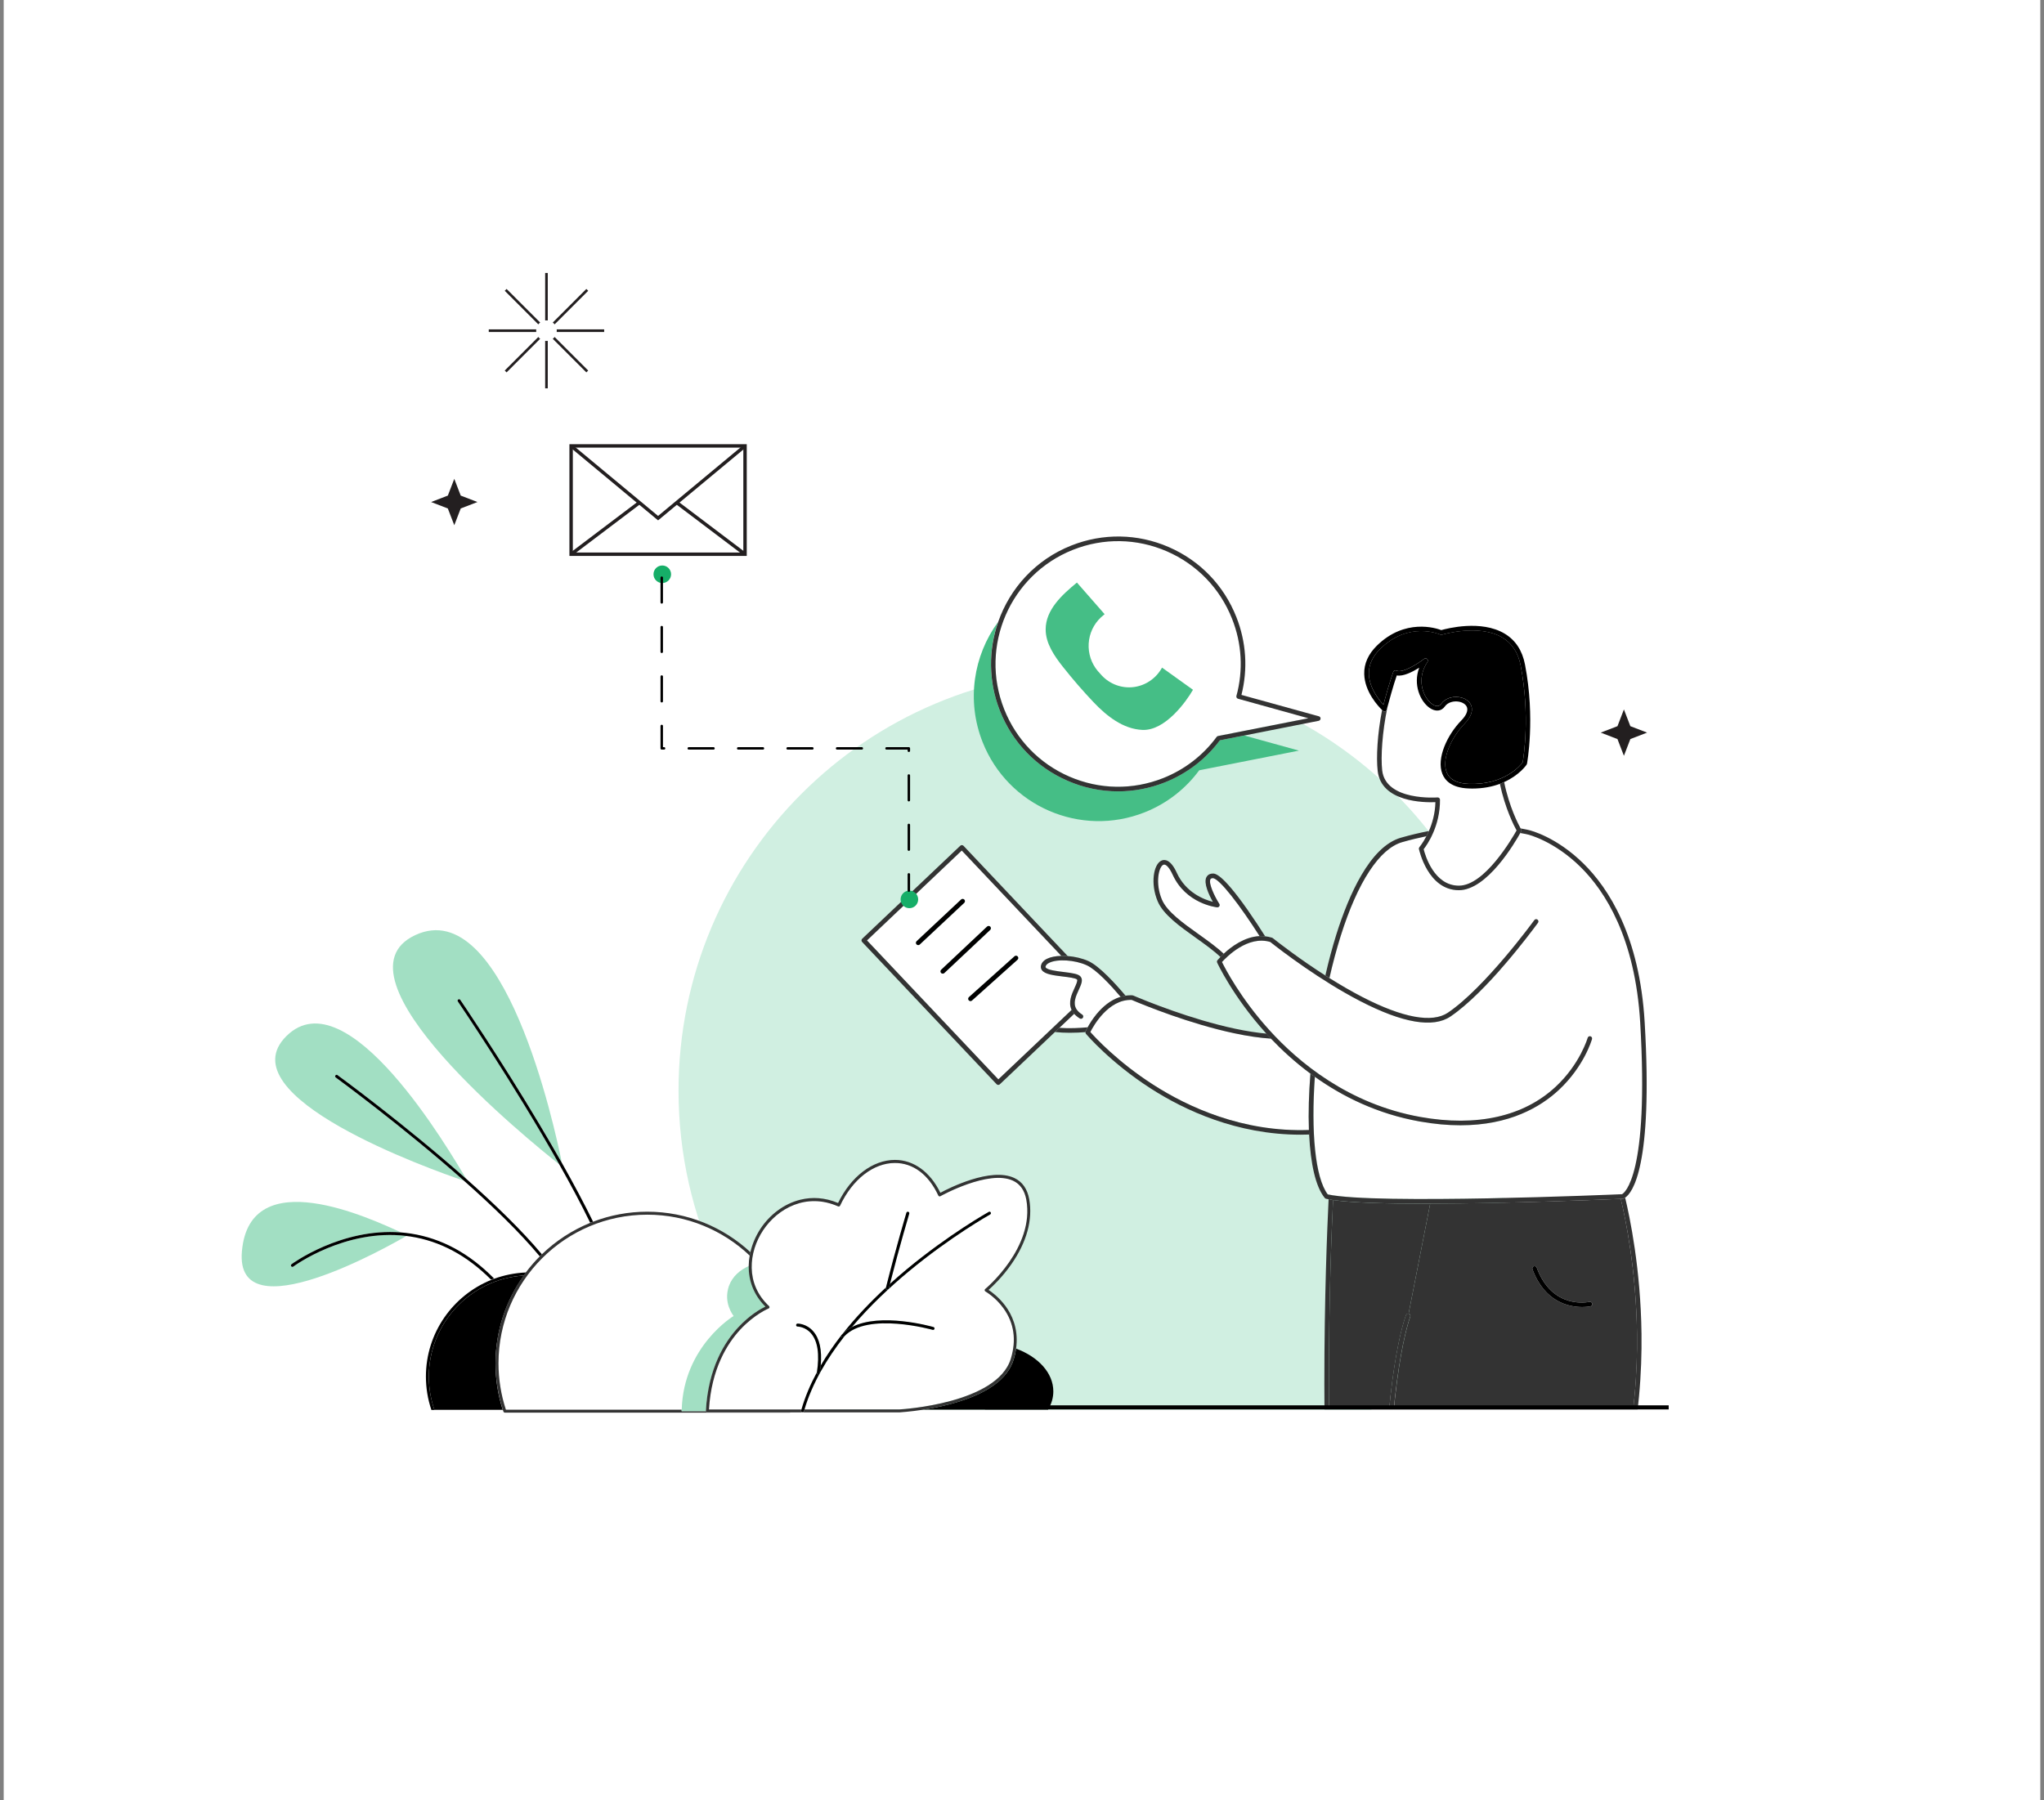 <svg width="277" height="244" viewBox="0 0 277 244" fill="none" xmlns="http://www.w3.org/2000/svg">
<rect x="0" y="0" width="277" height="244" fill="#808080" stroke="none"/>
<rect width="276" height="244" transform="translate(0.5)" fill="white"/>
<path fill-rule="evenodd" clip-rule="evenodd" d="M111.912 191.108C99.697 180.671 91.954 165.153 91.954 147.828C91.954 116.399 117.432 90.921 148.861 90.921C180.29 90.921 205.768 116.399 205.768 147.828C205.768 165.153 198.025 180.671 185.81 191.108H111.912Z" fill="#D0EFE1"/>
<path d="M67.152 184.829C67.152 186.966 67.48 189.068 68.125 191.082H58.867C58.369 189.642 58.117 188.131 58.117 186.591C58.117 179.313 63.816 173.341 70.992 172.896C68.577 176.256 67.152 180.379 67.152 184.829Z" fill="black"/>
<path d="M71.297 172.474C71.191 172.608 71.092 172.749 70.992 172.889C63.816 173.34 58.117 179.313 58.117 186.585C58.117 188.125 58.369 189.636 58.867 191.076H68.125C68.131 191.088 68.131 191.105 68.137 191.117H58.462C57.97 189.659 57.718 188.137 57.718 186.585C57.718 180.671 61.376 175.595 66.548 173.492C66.683 173.44 66.817 173.387 66.952 173.334C68.312 172.837 69.778 172.538 71.297 172.474Z" fill="black"/>
<path d="M137.369 184.283C137.527 183.768 137.638 183.27 137.703 182.802C140.705 183.914 142.745 186.092 142.745 188.593C142.745 189.448 142.505 190.279 142.036 191.07H125.138C126.246 190.9 127.548 190.648 128.873 190.291C133.687 188.997 136.542 186.977 137.369 184.283Z" fill="black"/>
<path d="M62.386 135.52C62.321 135.426 62.198 135.403 62.11 135.467C62.016 135.532 61.993 135.654 62.057 135.742C62.181 135.924 69.603 146.838 75.806 157.835C71.902 154.755 44.187 132.364 56.288 126.743C68.319 121.157 75.173 152.805 76.135 157.583C75.203 155.932 74.194 154.198 73.109 152.377C67.756 143.407 62.438 135.596 62.386 135.52ZM45.459 145.773C45.394 145.86 45.412 145.989 45.5 146.054C45.652 146.165 54.529 152.653 62.866 160.042C58.364 158.508 30.537 148.601 38.828 140.421C47.112 132.252 60.99 156.142 63.177 159.784C54.799 152.354 45.887 145.837 45.734 145.726C45.646 145.661 45.523 145.679 45.459 145.773ZM32.783 169.616C33.838 157.454 50.284 165.195 54.359 167.051C46.233 166.407 39.578 171.308 39.508 171.361C39.42 171.425 39.402 171.554 39.467 171.642C39.531 171.729 39.66 171.747 39.748 171.683C39.818 171.63 46.772 166.512 55.08 167.525C52.917 168.79 31.809 180.829 32.783 169.616Z" fill="#A2DFC3"/>
<path d="M75.799 157.84C69.596 146.844 62.173 135.93 62.05 135.748C61.985 135.654 62.009 135.531 62.102 135.473C62.196 135.408 62.319 135.432 62.378 135.526C62.431 135.602 67.749 143.413 73.102 152.389C74.186 154.21 75.195 155.943 76.127 157.594C77.786 160.534 79.205 163.204 80.372 165.593C80.243 165.64 80.114 165.692 79.985 165.745C78.754 163.204 77.311 160.522 75.799 157.84ZM73.149 170.295C70.44 167.039 66.711 163.444 62.865 160.036C54.527 152.647 45.651 146.159 45.498 146.048C45.41 145.983 45.387 145.86 45.457 145.767C45.522 145.679 45.645 145.655 45.739 145.726C45.891 145.837 54.809 152.354 63.181 159.784C67.004 163.18 70.721 166.764 73.436 170.014C73.336 170.107 73.243 170.201 73.149 170.295ZM39.746 171.682C39.658 171.747 39.529 171.729 39.465 171.641C39.4 171.554 39.418 171.425 39.506 171.36C39.576 171.308 46.231 166.407 54.357 167.051C54.803 167.086 55.254 167.139 55.706 167.209C59.845 167.853 63.609 169.891 66.951 173.293C66.817 173.345 66.682 173.398 66.547 173.451C63.299 170.189 59.646 168.228 55.647 167.607C55.46 167.578 55.266 167.554 55.078 167.531C46.77 166.512 39.817 171.63 39.746 171.682Z" fill="black"/>
<path d="M98.783 174.323C97.957 176.601 99.417 178.375 99.417 178.375C99.417 178.375 92.621 182.462 92.375 191.07H68.559C67.89 189.044 67.556 186.93 67.556 184.775C67.556 173.674 76.603 164.639 87.72 164.639C93.096 164.639 97.992 166.752 101.609 170.19C101.527 170.658 101.48 171.132 101.475 171.612C100.319 172.134 99.276 172.977 98.783 174.323Z" fill="white"/>
<path d="M68.223 191.333C68.194 191.245 68.164 191.157 68.135 191.07C68.129 191.058 68.129 191.04 68.123 191.029C67.478 189.014 67.15 186.912 67.15 184.775C67.15 180.325 68.575 176.209 70.99 172.842C71.09 172.701 71.196 172.561 71.295 172.426C71.864 171.677 72.48 170.962 73.142 170.301C73.236 170.207 73.33 170.113 73.43 170.019C75.312 168.204 77.534 166.746 79.996 165.745C80.125 165.692 80.254 165.64 80.383 165.593C82.664 164.72 85.138 164.24 87.718 164.24C93.112 164.24 98.025 166.325 101.702 169.733C101.666 169.885 101.637 170.037 101.608 170.195C97.99 166.758 93.094 164.644 87.718 164.644C76.601 164.644 67.555 173.679 67.555 184.781C67.555 186.93 67.895 189.049 68.557 191.075H92.379C92.379 191.14 92.373 191.21 92.373 191.274H95.68C95.686 191.31 95.704 191.345 95.733 191.374C95.768 191.415 95.821 191.438 95.879 191.438H107.148C107.113 191.462 107.072 191.479 107.031 191.479H68.422C68.329 191.468 68.246 191.415 68.223 191.333Z" fill="#333333"/>
<path d="M99.422 178.375C99.422 178.375 97.962 176.601 98.789 174.323C99.275 172.977 100.325 172.133 101.48 171.612C101.462 173.527 102.113 175.477 103.743 177.099C103.133 177.392 101.627 178.223 100.055 179.915C98.226 181.888 95.98 185.449 95.681 191.222C95.681 191.24 95.681 191.257 95.687 191.275H92.38C92.38 191.21 92.386 191.14 92.386 191.076C92.621 182.462 99.422 178.375 99.422 178.375Z" fill="#A2DFC3"/>
<path d="M126.398 180.261C126.504 180.29 126.615 180.232 126.644 180.126C126.674 180.021 126.615 179.91 126.509 179.88C126.181 179.787 119.321 177.866 115.457 179.886C117.932 176.953 120.693 174.394 123.138 172.362C128.861 167.607 134.143 164.65 134.196 164.621C134.29 164.568 134.325 164.446 134.272 164.352C134.219 164.258 134.096 164.223 134.002 164.276C133.95 164.305 128.644 167.28 122.892 172.052C122.153 172.666 121.385 173.328 120.611 174.031C121.924 168.866 123.214 164.557 123.226 164.51C123.255 164.405 123.197 164.293 123.091 164.258C122.986 164.229 122.874 164.287 122.839 164.393C122.827 164.44 121.432 169.089 120.072 174.517C118.061 176.373 115.997 178.51 114.15 180.858C114.121 180.887 114.091 180.923 114.062 180.952C114.044 180.975 114.033 180.999 114.021 181.022C113.001 182.328 112.057 183.704 111.224 185.127C111.418 183.03 111.078 181.461 110.216 180.466C109.301 179.412 108.14 179.418 108.093 179.418C107.982 179.418 107.894 179.511 107.894 179.623C107.894 179.734 107.988 179.822 108.093 179.822C108.117 179.822 109.131 179.828 109.917 180.741C110.825 181.795 111.089 183.581 110.702 186.052C109.835 187.662 109.119 189.331 108.627 191.041H96.097C96.431 185.525 98.583 182.111 100.336 180.214C102.265 178.13 104.153 177.368 104.171 177.357C104.235 177.333 104.282 177.275 104.294 177.21C104.306 177.14 104.282 177.076 104.235 177.029C100.987 174.007 101.485 169.698 103.42 166.77C105.396 163.784 109.307 161.617 113.599 163.515C113.698 163.561 113.816 163.515 113.863 163.415C115.545 159.849 118.389 157.63 121.297 157.63C121.303 157.63 121.309 157.63 121.309 157.63C123.771 157.636 125.859 159.205 127.178 162.045C127.201 162.098 127.242 162.133 127.301 162.15C127.354 162.168 127.412 162.162 127.459 162.133C127.524 162.098 134.014 158.491 137.309 160.036C138.271 160.487 138.875 161.36 139.103 162.619C140.27 169.095 133.592 174.663 133.528 174.716C133.475 174.757 133.451 174.821 133.457 174.886C133.463 174.95 133.504 175.009 133.557 175.044C133.569 175.05 134.911 175.805 135.996 177.31C137.444 179.306 137.784 181.619 136.999 184.172C135.134 190.244 122.253 191.017 121.936 191.035H109.049C110.093 187.492 112.086 184.137 114.455 181.127C117.603 177.796 126.31 180.232 126.398 180.261Z" fill="white"/>
<path d="M113.575 163.058C115.334 159.451 118.272 157.22 121.285 157.22C121.291 157.22 121.297 157.22 121.297 157.22C123.83 157.226 126.058 158.848 127.436 161.676C128.561 161.067 134.266 158.168 137.462 159.673C138.546 160.183 139.226 161.149 139.479 162.548C139.977 165.324 139.144 168.368 137.069 171.343C135.832 173.123 134.477 174.394 133.967 174.844C134.401 175.125 135.333 175.811 136.178 176.917C136.213 176.964 136.254 177.011 136.289 177.064C137.133 178.223 137.972 180.015 137.743 182.404C137.731 182.538 137.714 182.673 137.696 182.808C137.632 183.282 137.52 183.774 137.362 184.289C136.535 186.983 133.68 189.003 128.872 190.297C127.547 190.654 126.245 190.9 125.137 191.076C123.279 191.362 121.954 191.433 121.93 191.439C121.924 191.439 121.924 191.439 121.918 191.439H108.762C108.85 191.439 108.932 191.38 108.955 191.292C108.979 191.204 109.008 191.122 109.031 191.04H121.918C122.235 191.023 135.122 190.25 136.981 184.178C137.767 181.625 137.426 179.318 135.978 177.315C134.894 175.816 133.551 175.061 133.539 175.049C133.481 175.014 133.445 174.956 133.44 174.891C133.434 174.827 133.463 174.762 133.51 174.721C133.58 174.669 140.253 169.1 139.086 162.624C138.857 161.365 138.259 160.493 137.292 160.042C133.997 158.49 127.506 162.097 127.442 162.138C127.395 162.168 127.336 162.173 127.283 162.156C127.23 162.138 127.184 162.103 127.16 162.05C125.841 159.211 123.754 157.641 121.291 157.635C121.285 157.635 121.279 157.635 121.279 157.635C118.371 157.635 115.528 159.849 113.845 163.421C113.798 163.52 113.681 163.561 113.581 163.52C109.289 161.623 105.379 163.784 103.403 166.776C101.468 169.703 100.969 174.013 104.218 177.034C104.27 177.081 104.288 177.151 104.276 177.216C104.265 177.286 104.218 177.339 104.153 177.362C104.136 177.368 102.248 178.135 100.319 180.22C98.56 182.117 96.408 185.53 96.08 191.046H108.609C108.597 191.093 108.58 191.146 108.568 191.193C108.539 191.298 108.603 191.409 108.709 191.439C108.726 191.444 108.744 191.444 108.762 191.444H107.137H95.868C95.816 191.444 95.763 191.421 95.722 191.38C95.698 191.351 95.681 191.316 95.669 191.28C95.663 191.263 95.663 191.245 95.663 191.228C95.962 185.46 98.208 181.894 100.037 179.921C101.609 178.229 103.115 177.397 103.725 177.105C102.095 175.477 101.444 173.533 101.462 171.618C101.468 171.138 101.515 170.664 101.597 170.195C101.626 170.043 101.655 169.885 101.691 169.733C101.954 168.585 102.441 167.49 103.068 166.536C104.282 164.703 106.194 163.169 108.474 162.613C110.046 162.226 111.775 162.308 113.575 163.058Z" fill="#333333"/>
<path d="M114.144 180.852C115.991 178.504 118.055 176.367 120.066 174.511C120.06 174.528 120.06 174.546 120.054 174.563C120.025 174.669 120.095 174.78 120.201 174.803C120.218 174.809 120.236 174.809 120.248 174.809C120.336 174.809 120.418 174.751 120.441 174.657C120.494 174.44 120.547 174.23 120.605 174.019C121.385 173.316 122.147 172.655 122.886 172.04C128.638 167.268 133.944 164.293 133.997 164.264C134.096 164.211 134.214 164.246 134.266 164.34C134.319 164.434 134.284 164.557 134.19 164.609C134.137 164.639 128.861 167.596 123.132 172.35C120.687 174.382 117.926 176.941 115.452 179.874C114.965 180.132 114.519 180.454 114.144 180.852ZM108.574 191.175C108.586 191.128 108.603 191.076 108.615 191.029C109.108 189.313 109.823 187.644 110.691 186.04V186.046C110.673 186.157 110.749 186.257 110.855 186.274C110.867 186.274 110.878 186.274 110.884 186.274C110.984 186.274 111.066 186.204 111.084 186.104C111.136 185.765 111.177 185.431 111.207 185.115C112.039 183.692 112.989 182.322 114.003 181.01C113.98 181.086 113.998 181.168 114.062 181.221C114.103 181.256 114.15 181.274 114.197 181.274C114.25 181.274 114.308 181.25 114.349 181.209C114.379 181.18 114.408 181.151 114.437 181.116C112.074 184.125 110.075 187.48 109.031 191.023C109.008 191.105 108.979 191.193 108.955 191.275C108.932 191.362 108.85 191.421 108.762 191.421C108.744 191.421 108.727 191.421 108.709 191.415C108.609 191.392 108.545 191.281 108.574 191.175Z" fill="black"/>
<path d="M120.247 174.809C120.229 174.809 120.212 174.809 120.2 174.803C120.095 174.774 120.03 174.668 120.053 174.563C120.059 174.545 120.059 174.528 120.065 174.51C121.431 169.076 122.821 164.427 122.833 164.386C122.862 164.281 122.973 164.222 123.085 164.252C123.19 164.281 123.249 164.392 123.22 164.503C123.208 164.55 121.918 168.86 120.605 174.024C120.552 174.235 120.499 174.452 120.44 174.663C120.423 174.75 120.341 174.809 120.247 174.809ZM114.143 180.852C114.519 180.453 114.958 180.137 115.451 179.88C119.315 177.86 126.175 179.78 126.503 179.874C126.608 179.903 126.673 180.014 126.638 180.12C126.608 180.225 126.497 180.29 126.392 180.254C126.304 180.231 117.597 177.789 114.437 181.115C114.407 181.144 114.378 181.174 114.349 181.209C114.308 181.256 114.255 181.273 114.196 181.273C114.149 181.273 114.102 181.256 114.061 181.221C114.003 181.168 113.979 181.08 114.003 181.01C114.009 180.986 114.026 180.963 114.044 180.939C114.085 180.91 114.114 180.881 114.143 180.852ZM109.91 180.729C109.125 179.821 108.11 179.809 108.087 179.809C107.975 179.809 107.887 179.722 107.887 179.61C107.887 179.499 107.975 179.411 108.087 179.405C108.134 179.405 109.295 179.4 110.209 180.453C111.077 181.449 111.411 183.012 111.218 185.114C111.188 185.431 111.147 185.758 111.095 186.104C111.077 186.203 110.995 186.274 110.895 186.274C110.884 186.274 110.872 186.274 110.866 186.274C110.755 186.256 110.684 186.157 110.702 186.045V186.04C111.083 183.569 110.819 181.783 109.91 180.729Z" fill="black"/>
<g clip-path="url(#clip0_609_97095)">
<path d="M135.499 96.337C137.188 100.622 140.45 103.999 144.669 105.83C146.871 106.782 149.189 107.266 151.515 107.266C153.658 107.266 155.8 106.863 157.856 106.05C160.825 104.871 163.399 102.9 165.308 100.344L168.621 99.692L176.029 101.743L162.514 104.409C160.693 106.885 158.185 108.892 155.12 110.108C146.432 113.551 136.596 109.28 133.158 100.578C130.942 94.96 131.93 88.858 135.25 84.316C133.948 88.082 133.919 92.33 135.499 96.337Z" fill="#45BE86"/>
<path d="M165.082 99.75C165.009 99.765 164.936 99.809 164.892 99.868C163.049 102.38 160.533 104.314 157.637 105.457C153.512 107.09 148.993 107.017 144.926 105.252C140.853 103.486 137.715 100.234 136.085 96.103C132.713 87.569 136.904 77.885 145.424 74.508C149.548 72.875 154.068 72.948 158.134 74.713C162.208 76.479 165.345 79.731 166.976 83.862C168.3 87.225 168.505 90.836 167.569 94.315C167.525 94.476 167.62 94.652 167.788 94.696L177.317 97.333L165.082 99.75ZM155.582 81.284C153.322 81.284 151.487 83.123 151.487 85.386C151.487 87.649 153.322 89.488 155.582 89.488C157.842 89.488 159.678 87.649 159.678 85.386C159.678 83.123 157.842 81.284 155.582 81.284ZM155.882 99.553C155.933 99.619 156.006 99.662 156.087 99.677C156.101 99.677 156.116 99.677 156.131 99.677C156.196 99.677 156.262 99.655 156.313 99.619L158.376 98.088C158.515 97.985 158.544 97.795 158.442 97.656L146.967 82.097C146.916 82.031 146.843 81.987 146.762 81.972C146.682 81.958 146.601 81.98 146.535 82.031L144.473 83.562C144.334 83.665 144.305 83.855 144.407 83.994L155.882 99.553ZM146.938 100.219C149.197 100.219 151.033 98.381 151.033 96.117C151.033 93.854 149.197 92.015 146.938 92.015C144.678 92.015 142.842 93.854 142.842 96.117C142.842 98.373 144.678 100.219 146.938 100.219Z" fill="white"/>
<path d="M178.713 97.7L168.628 99.692L165.315 100.344C163.406 102.9 160.832 104.871 157.862 106.05C155.807 106.863 153.665 107.266 151.522 107.266C149.196 107.266 146.87 106.79 144.676 105.83C140.449 103.999 137.195 100.63 135.505 96.337C133.926 92.33 133.955 88.082 135.271 84.302C136.866 79.731 140.354 75.849 145.196 73.937C149.474 72.245 154.162 72.318 158.382 74.149C162.609 75.981 165.863 79.35 167.553 83.643C168.891 87.034 169.125 90.675 168.24 94.191L178.735 97.092C178.874 97.128 178.969 97.26 178.962 97.399C178.954 97.546 178.852 97.67 178.713 97.7ZM167.779 94.711C167.618 94.667 167.516 94.499 167.56 94.33C168.503 90.851 168.299 87.232 166.968 83.877C165.337 79.746 162.192 76.493 158.126 74.728C154.052 72.963 149.54 72.889 145.415 74.523C136.895 77.9 132.704 87.584 136.076 96.117C137.707 100.249 140.851 103.501 144.918 105.266C148.991 107.032 153.504 107.105 157.628 105.471C160.532 104.321 163.04 102.388 164.883 99.882C164.927 99.817 165 99.78 165.073 99.765L177.301 97.355L167.779 94.711Z" fill="#333333"/>
<path d="M143.549 139.321L145.575 137.401C145.78 137.643 146.036 137.856 146.35 138.046C146.401 138.075 146.46 138.09 146.511 138.09C146.613 138.09 146.716 138.039 146.774 137.944C146.818 137.878 146.825 137.804 146.818 137.731L148.617 137.438C148.054 138.119 147.645 138.793 147.396 139.248C146.365 139.343 144.939 139.423 143.549 139.321Z" fill="white"/>
<path d="M143.55 139.321C144.94 139.424 146.366 139.343 147.39 139.248C147.221 139.556 147.126 139.761 147.112 139.798C147.097 139.827 147.09 139.863 147.09 139.9C146.468 139.951 145.737 139.988 144.969 139.988C144.311 139.988 143.631 139.959 142.958 139.885L143.55 139.321Z" fill="#333333"/>
<path d="M135.295 146.302L117.494 127.469L130.336 115.287L143.83 129.564C143.076 129.586 142.396 129.71 141.906 129.959C141.343 130.238 141.153 130.611 141.094 130.875C141.043 131.102 141.087 131.314 141.219 131.498C141.621 132.069 142.813 132.215 144.071 132.362C144.766 132.45 145.819 132.574 145.98 132.772C146.097 132.926 145.848 133.468 145.651 133.9C145.27 134.728 144.766 135.834 145.234 136.867L135.295 146.302ZM130.687 121.938C130.57 121.814 130.373 121.806 130.249 121.924L124.222 127.571C124.098 127.689 124.091 127.886 124.208 128.011C124.266 128.077 124.354 128.106 124.434 128.106C124.508 128.106 124.588 128.077 124.647 128.025L130.673 122.378C130.797 122.261 130.804 122.063 130.687 121.938ZM134.205 125.608C134.088 125.484 133.891 125.476 133.766 125.594L127.55 131.439C127.426 131.556 127.418 131.754 127.535 131.878C127.594 131.944 127.682 131.974 127.762 131.974C127.835 131.974 127.916 131.944 127.974 131.893L134.191 126.048C134.315 125.93 134.322 125.733 134.205 125.608ZM137.898 130.084C138.023 129.967 138.037 129.776 137.92 129.644C137.803 129.52 137.613 129.505 137.482 129.622L131.309 135.153C131.185 135.27 131.17 135.46 131.287 135.592C131.346 135.658 131.433 135.695 131.521 135.695C131.594 135.695 131.667 135.666 131.726 135.614L137.898 130.084Z" fill="white"/>
<path d="M143.829 129.564L130.336 115.287L117.493 127.469L135.294 146.302L145.24 136.874C145.284 136.962 145.328 137.057 145.387 137.145C145.445 137.233 145.511 137.321 145.584 137.409L143.558 139.328L142.958 139.892L135.499 146.968C135.44 147.027 135.36 147.056 135.287 147.056C135.206 147.056 135.126 147.027 135.06 146.961L116.835 127.681C116.777 127.623 116.747 127.542 116.747 127.462C116.747 127.381 116.784 127.3 116.842 127.242L130.138 114.635C130.262 114.518 130.46 114.525 130.577 114.65L144.706 129.6C144.407 129.564 144.114 129.556 143.829 129.564Z" fill="#333333"/>
<path d="M146.675 137.519C146.339 137.307 146.075 137.072 145.907 136.801C145.381 135.981 145.827 135.014 146.214 134.157C146.544 133.446 146.821 132.831 146.463 132.384C146.163 132.003 145.388 131.893 144.152 131.747C143.231 131.637 141.973 131.483 141.731 131.139C141.709 131.102 141.695 131.073 141.709 131.007C141.753 130.817 141.914 130.648 142.192 130.509C143.296 129.952 145.673 130.106 147.275 130.831C148.591 131.432 150.559 133.556 151.875 135.109C150.5 135.519 149.418 136.486 148.628 137.438L146.829 137.731C146.807 137.651 146.756 137.57 146.675 137.519Z" fill="white"/>
<path d="M151.857 135.109C150.541 133.556 148.581 131.432 147.257 130.832C145.656 130.106 143.286 129.953 142.175 130.509C141.897 130.648 141.736 130.817 141.692 131.007C141.677 131.073 141.692 131.103 141.714 131.139C141.955 131.483 143.22 131.637 144.135 131.747C145.37 131.901 146.146 132.011 146.446 132.384C146.804 132.831 146.519 133.447 146.197 134.157C145.802 135.014 145.356 135.981 145.89 136.801C146.065 137.065 146.321 137.307 146.658 137.519C146.738 137.571 146.789 137.651 146.797 137.732C146.811 137.805 146.797 137.878 146.753 137.944C146.694 138.039 146.592 138.091 146.489 138.091C146.431 138.091 146.38 138.076 146.329 138.047C146.021 137.856 145.758 137.637 145.553 137.402C145.48 137.322 145.414 137.234 145.356 137.138C145.297 137.051 145.253 136.955 145.21 136.867C144.734 135.835 145.246 134.728 145.626 133.901C145.824 133.461 146.073 132.919 145.956 132.773C145.795 132.575 144.742 132.443 144.047 132.362C142.789 132.209 141.597 132.062 141.195 131.498C141.063 131.315 141.026 131.103 141.07 130.875C141.129 130.612 141.319 130.238 141.882 129.96C142.372 129.718 143.052 129.586 143.805 129.564C144.091 129.557 144.383 129.564 144.683 129.586C145.656 129.659 146.665 129.894 147.499 130.267C149.005 130.956 151.185 133.359 152.53 134.956C152.311 134.999 152.084 135.051 151.857 135.109Z" fill="#333333"/>
<path d="M157.444 121.938C156.508 119.719 157.028 117.492 157.635 117.221C157.971 117.074 158.454 117.587 158.9 118.561C160.684 122.488 164.758 122.971 164.933 122.993C165.05 123.008 165.167 122.949 165.226 122.847C165.292 122.744 165.292 122.62 165.226 122.517C164.56 121.462 163.749 119.741 164.019 119.191C164.041 119.147 164.085 119.052 164.312 119.038C164.319 119.038 164.326 119.038 164.334 119.038C165.219 119.038 168.071 122.788 170.682 126.89C168.612 126.985 166.813 128.355 165.818 129.293C164.875 128.399 163.653 127.527 162.396 126.626C160.311 125.117 158.139 123.572 157.444 121.938Z" fill="white"/>
<path d="M170.696 126.883C168.086 122.781 165.233 119.03 164.348 119.03C164.341 119.03 164.334 119.03 164.326 119.03C164.1 119.052 164.056 119.147 164.034 119.184C163.763 119.733 164.575 121.462 165.241 122.51C165.306 122.612 165.306 122.737 165.241 122.839C165.175 122.942 165.065 122.993 164.948 122.986C164.773 122.964 160.706 122.488 158.915 118.554C158.468 117.58 157.986 117.067 157.649 117.214C157.035 117.485 156.523 119.711 157.459 121.931C158.147 123.564 160.319 125.117 162.418 126.612C163.676 127.513 164.897 128.384 165.84 129.278C165.665 129.439 165.519 129.586 165.394 129.718C164.465 128.839 163.251 127.967 162.059 127.117C159.887 125.572 157.642 123.967 156.889 122.173C155.872 119.77 156.326 117.126 157.401 116.65C157.81 116.466 158.629 116.445 159.478 118.305C160.706 121.001 163.178 121.938 164.363 122.239C163.851 121.323 163.083 119.719 163.485 118.906C163.588 118.701 163.807 118.444 164.283 118.408C164.626 118.378 165.54 118.305 169.044 123.286C169.972 124.612 170.85 125.952 171.442 126.897C171.186 126.883 170.938 126.875 170.696 126.883Z" fill="#333333"/>
<path d="M190.949 281.676C190.444 279.391 184.937 254.207 181.873 225.91C179.123 200.47 180.271 170.65 180.652 162.658C183.197 163.032 187.848 163.156 193.084 163.156C193.326 163.156 193.567 163.156 193.816 163.156L190.89 178.063C190.744 178.034 190.598 178.114 190.547 178.253C190.422 178.576 187.439 186.377 187.585 208.858C187.665 221.244 195.937 237.968 205.269 251.944C204.311 268.381 203.162 279.142 202.043 281.75C199.579 284.504 192.134 282.087 190.949 281.676Z" fill="#333333"/>
<path d="M180.658 162.651C180.27 170.643 179.122 200.463 181.879 225.903C184.944 254.207 190.443 279.384 190.955 281.669C192.14 282.079 199.585 284.497 202.042 281.735C203.161 279.127 204.302 268.374 205.267 251.929C205.458 252.215 205.648 252.493 205.838 252.772C205.092 265.393 203.988 278.871 202.591 282.021C202.576 282.05 202.561 282.072 202.54 282.094C202.079 282.629 201.472 282.995 200.777 283.244C200.572 283.317 200.36 283.376 200.148 283.427C199.49 283.581 198.773 283.647 198.035 283.647C195.702 283.647 193.186 283.002 191.752 282.57C191.526 282.504 191.328 282.438 191.16 282.38C190.838 282.277 190.633 282.196 190.582 282.182C190.487 282.145 190.407 282.065 190.385 281.962C190.355 281.823 188.666 274.3 186.618 262.814C186.574 262.565 186.531 262.309 186.487 262.06C184.724 252.134 182.72 239.403 181.265 225.962C178.5 200.404 179.663 170.445 180.051 162.541C180.226 162.585 180.431 162.622 180.658 162.651Z" fill="#333333"/>
<path d="M156.29 147.034C151.449 143.921 148.407 140.617 147.756 139.885C148.18 139.043 150.191 135.446 153.358 135.534C155.164 136.303 161.249 138.779 167.246 140.053C169.103 140.449 170.778 140.691 172.255 140.786C173.718 142.324 175.495 143.965 177.587 145.518C177.375 148.228 177.302 150.821 177.382 153.165C168.394 153.473 161.015 150.067 156.29 147.034Z" fill="white"/>
<path d="M172.263 140.785C170.785 140.69 169.11 140.448 167.253 140.053C161.249 138.778 155.171 136.302 153.365 135.533C150.198 135.438 148.194 139.035 147.763 139.884C148.414 140.617 151.449 143.928 156.297 147.034C161.022 150.066 168.401 153.48 177.397 153.165C177.404 153.37 177.411 153.575 177.426 153.78C177.031 153.795 176.629 153.802 176.241 153.802C167.626 153.802 160.554 150.498 155.968 147.554C150.425 143.994 147.192 140.163 147.163 140.126C147.112 140.06 147.09 139.98 147.097 139.899C147.097 139.862 147.104 139.833 147.119 139.796C147.134 139.76 147.229 139.547 147.397 139.247C147.646 138.793 148.055 138.119 148.618 137.438C149.408 136.486 150.498 135.519 151.866 135.108C152.085 135.042 152.319 134.991 152.553 134.955C152.772 134.925 152.999 134.903 153.233 134.903C153.306 134.903 153.372 134.903 153.445 134.911C153.482 134.911 153.518 134.918 153.555 134.933C155.281 135.665 161.373 138.163 167.385 139.438C168.935 139.767 170.361 139.987 171.641 140.104C171.838 140.331 172.043 140.558 172.263 140.785Z" fill="#333333"/>
<path d="M219.648 162.497C220.277 165.119 221.732 172.071 221.849 180.817C221.981 191.08 220.233 205.979 211.172 218.688C211.099 218.79 211.091 218.922 211.157 219.032C231.825 252.574 235.284 269.224 235.599 270.945C234.875 271.692 230.552 275.999 226.947 276.468C215.699 268.213 188.347 231.316 188.201 208.85C188.054 186.523 191.089 178.554 191.119 178.473C191.184 178.312 191.104 178.136 190.943 178.07C190.928 178.063 190.907 178.056 190.892 178.056L193.817 163.149C204.612 163.127 217.535 162.585 219.648 162.497ZM214.412 177.162C215.085 177.162 215.523 177.067 215.538 177.067C215.706 177.03 215.809 176.862 215.772 176.693C215.735 176.525 215.567 176.422 215.399 176.459C215.194 176.503 210.36 177.521 208.254 171.822C208.195 171.661 208.013 171.58 207.859 171.639C207.698 171.697 207.618 171.873 207.676 172.034C209.329 176.525 212.664 177.162 214.412 177.162Z" fill="#333333"/>
<path d="M218.674 230.533C223.566 239.184 227.113 246.399 229.688 252.223C229.702 252.252 229.717 252.289 229.732 252.318C229.849 252.589 229.966 252.853 230.083 253.116C235.29 265.086 236.226 270.902 236.24 270.997C236.255 271.092 236.226 271.187 236.16 271.253C236.145 271.268 236.101 271.312 236.043 271.378C235.948 271.48 235.794 271.634 235.59 271.832C234.383 273.019 231.472 275.663 228.554 276.696C228.357 276.762 228.166 276.828 227.969 276.879C227.611 276.982 227.252 277.055 226.901 277.091C226.887 277.091 226.879 277.091 226.865 277.091C226.799 277.091 226.733 277.069 226.682 277.033C221.687 273.414 213.459 264.053 205.831 252.779C205.641 252.501 205.451 252.215 205.261 251.937C195.929 237.961 187.658 221.238 187.577 208.851C187.431 186.363 190.415 178.569 190.539 178.247C190.598 178.107 190.744 178.027 190.883 178.056C190.897 178.056 190.919 178.063 190.934 178.071C191.095 178.137 191.168 178.312 191.11 178.474C191.08 178.554 188.045 186.517 188.192 208.851C188.338 231.317 215.683 268.213 226.938 276.469C230.543 276 234.866 271.693 235.59 270.946C235.275 269.224 231.823 252.574 211.148 219.033C211.082 218.923 211.09 218.791 211.163 218.688C220.224 205.979 221.972 191.08 221.84 180.818C221.731 172.071 220.275 165.12 219.639 162.498C219.756 162.49 219.844 162.49 219.895 162.483C219.917 162.483 219.939 162.476 219.961 162.476C220.012 162.461 220.107 162.424 220.239 162.344C220.875 164.995 222.345 171.998 222.455 180.788C222.586 191.102 220.838 206.067 211.784 218.879C214.205 222.805 216.385 226.504 218.352 229.976C218.469 230.167 218.571 230.35 218.674 230.533Z" fill="#333333"/>
<path d="M192.397 152.008C194.408 152.367 196.244 152.528 197.933 152.528C204.574 152.528 208.786 150.067 211.287 147.73C214.696 144.551 215.727 140.998 215.771 140.845C215.814 140.684 215.719 140.508 215.559 140.464C215.485 140.442 215.412 140.449 215.346 140.478L208.34 125.213C208.391 125.14 208.428 125.096 208.443 125.074C208.545 124.935 208.516 124.744 208.377 124.642C208.238 124.539 208.048 124.568 207.945 124.707C207.879 124.795 201.297 133.835 196.237 137.255C194.116 138.691 190.115 137.959 184.659 135.146C183.116 134.347 181.595 133.461 180.176 132.567C180.622 130.604 181.127 128.685 181.705 126.861C184.009 119.536 186.97 115.024 190.049 114.145C191.183 113.822 192.273 113.559 193.319 113.346C192.836 114.277 192.382 114.811 192.375 114.826C192.317 114.899 192.287 114.994 192.309 115.09C192.324 115.148 193.494 120.664 197.721 120.664C201.568 120.664 205.364 114.152 206.051 112.899C206.709 113.009 207.075 113.105 207.09 113.112C207.097 113.112 207.097 113.112 207.104 113.112C207.141 113.119 210.622 113.954 214.213 117.5C217.533 120.774 221.629 127.088 222.309 138.603C223.53 159.363 220.159 161.692 219.844 161.86C218.316 161.926 186.422 163.281 179.964 161.89C178.224 159.612 177.69 153.305 178.216 145.943C181.954 148.631 186.678 150.99 192.397 152.008Z" fill="white"/>
<path d="M219.901 162.49C219.85 162.49 219.77 162.498 219.645 162.505C217.532 162.593 204.609 163.135 193.814 163.157C193.573 163.157 193.324 163.157 193.083 163.157C187.847 163.157 183.195 163.025 180.65 162.659C180.431 162.63 180.226 162.593 180.036 162.556C179.919 162.534 179.802 162.512 179.692 162.483C179.626 162.468 179.568 162.432 179.524 162.373C178.273 160.835 177.608 157.707 177.411 153.781C177.403 153.576 177.389 153.371 177.381 153.166C177.293 150.829 177.374 148.228 177.586 145.518C177.783 145.665 177.981 145.811 178.186 145.95C177.666 153.305 178.2 159.612 179.934 161.897C186.391 163.289 218.278 161.934 219.814 161.868C220.128 161.699 223.499 159.37 222.278 138.611C221.598 127.096 217.502 120.774 214.182 117.507C210.591 113.969 207.11 113.127 207.074 113.119C207.066 113.119 207.066 113.119 207.059 113.119C207.044 113.112 206.686 113.017 206.02 112.907C206.079 112.804 206.116 112.731 206.13 112.709C206.181 112.614 206.181 112.497 206.123 112.401C206.123 112.394 206.094 112.357 206.057 112.284C206.752 112.401 207.154 112.504 207.213 112.519C207.432 112.57 210.906 113.427 214.577 117.038C217.985 120.386 222.198 126.839 222.885 138.581C224.033 158.132 221.21 161.699 220.23 162.344C220.099 162.432 220.004 162.461 219.952 162.476C219.945 162.483 219.923 162.483 219.901 162.49ZM193.302 113.346C192.257 113.559 191.167 113.822 190.033 114.145C186.954 115.024 183.993 119.543 181.689 126.861C181.118 128.685 180.606 130.604 180.16 132.567C179.978 132.45 179.795 132.333 179.612 132.216C180.051 130.275 180.555 128.407 181.096 126.671C182.771 121.345 185.653 114.745 189.858 113.544C191.174 113.171 192.432 112.87 193.632 112.643C193.529 112.899 193.412 113.134 193.302 113.346Z" fill="#333333"/>
<path d="M192.339 90.514C191.476 92.799 192.493 95.077 193.744 95.956C194.526 96.506 195.331 96.432 195.806 95.773C196.252 95.15 197.078 95.026 197.656 95.106C198.241 95.194 198.68 95.487 198.812 95.883C198.973 96.352 198.695 96.982 198.044 97.663C196.172 99.59 194.636 102.783 195.477 104.907C195.813 105.757 196.698 106.79 198.987 106.878C199.17 106.885 199.346 106.893 199.521 106.893C201.013 106.893 202.256 106.629 203.266 106.255C203.975 109.61 205.189 111.962 205.525 112.57C204.933 113.632 201.21 120.056 197.707 120.056C194.336 120.056 193.137 115.932 192.932 115.111C193.385 114.533 195.177 112.013 195.148 108.402C195.148 108.314 195.111 108.233 195.045 108.174C194.979 108.116 194.899 108.087 194.811 108.094C194.738 108.101 187.79 108.614 187.315 104.424C187.11 102.607 187.322 99.223 188.017 95.912C188.229 95.121 188.807 92.96 189.297 91.569C190.182 91.715 191.447 91.07 192.339 90.514Z" fill="white"/>
<path d="M206.145 112.701C206.13 112.723 206.094 112.796 206.035 112.899C205.341 114.151 201.552 120.663 197.705 120.663C193.478 120.663 192.308 115.14 192.294 115.089C192.272 114.994 192.301 114.898 192.359 114.825C192.367 114.81 192.82 114.276 193.303 113.345C193.412 113.133 193.53 112.899 193.639 112.649C194.085 111.624 194.488 110.283 194.524 108.731C193.025 108.789 187.181 108.753 186.699 104.489C186.494 102.687 186.655 99.494 187.298 96.241C187.372 96.314 187.416 96.351 187.43 96.366C187.511 96.439 187.62 96.461 187.723 96.432C187.825 96.402 187.906 96.314 187.935 96.212C187.935 96.205 187.964 96.095 188.015 95.904C187.32 99.215 187.108 102.599 187.313 104.416C187.788 108.613 194.736 108.093 194.809 108.086C194.897 108.079 194.978 108.108 195.043 108.167C195.109 108.225 195.146 108.306 195.146 108.394C195.175 112.005 193.391 114.517 192.93 115.103C193.135 115.924 194.334 120.048 197.705 120.048C201.201 120.048 204.924 113.624 205.523 112.562C205.187 111.946 203.973 109.602 203.264 106.247C203.468 106.174 203.659 106.094 203.841 106.013C204.543 109.412 205.779 111.756 206.072 112.291C206.109 112.364 206.138 112.4 206.138 112.408C206.196 112.488 206.196 112.606 206.145 112.701Z" fill="#333333"/>
<path d="M206.351 103.339C206.051 103.735 203.843 106.438 199.009 106.247C197.436 106.182 196.442 105.654 196.047 104.665C195.323 102.856 196.719 99.897 198.482 98.087C199.542 96.996 199.564 96.175 199.396 95.677C199.184 95.055 198.57 94.615 197.743 94.491C196.756 94.344 195.798 94.703 195.301 95.406C194.935 95.912 194.394 95.648 194.101 95.443C192.843 94.564 191.885 92.022 193.45 89.722C193.538 89.597 193.516 89.429 193.407 89.319C193.297 89.217 193.129 89.209 193.004 89.297C191.944 90.11 189.991 91.268 189.253 90.894C189.172 90.858 189.084 90.85 188.997 90.879C188.916 90.909 188.85 90.975 188.821 91.063C188.338 92.366 187.746 94.527 187.483 95.523C186.832 94.82 185.552 93.201 185.508 91.341C185.479 90.125 185.991 88.99 187.029 87.964C190.891 84.162 195.015 85.935 195.191 86.016C195.257 86.045 195.337 86.052 195.41 86.03C195.462 86.016 200.442 84.514 203.609 86.418C204.91 87.202 205.737 88.469 206.073 90.184C207.382 97.003 206.468 102.673 206.351 103.339Z" fill="black"/>
<path d="M203.257 106.248C202.247 106.621 201.011 106.885 199.512 106.885C199.337 106.885 199.161 106.885 198.978 106.87C196.689 106.775 195.804 105.75 195.468 104.9C194.627 102.776 196.155 99.582 198.035 97.655C198.693 96.981 198.964 96.352 198.803 95.875C198.671 95.487 198.225 95.187 197.647 95.099C197.07 95.011 196.243 95.135 195.797 95.766C195.329 96.425 194.517 96.498 193.735 95.949C192.477 95.07 191.467 92.799 192.33 90.506C191.438 91.063 190.173 91.715 189.288 91.554C188.805 92.945 188.22 95.106 188.008 95.897C187.957 96.088 187.928 96.198 187.928 96.205C187.899 96.308 187.818 96.395 187.716 96.425C187.613 96.454 187.504 96.432 187.423 96.359C187.409 96.344 187.365 96.308 187.292 96.234C186.772 95.729 184.937 93.773 184.878 91.363C184.842 89.964 185.419 88.675 186.582 87.525C190.392 83.774 194.59 85.129 195.322 85.408C196.104 85.188 200.734 83.979 203.915 85.891C205.378 86.77 206.299 88.177 206.665 90.074C208.084 97.414 206.943 103.464 206.935 103.523C206.928 103.567 206.913 103.603 206.891 103.633C206.833 103.721 205.904 105.076 203.834 106.006C203.659 106.094 203.461 106.167 203.257 106.248ZM203.608 86.426C200.441 84.522 195.461 86.023 195.409 86.038C195.336 86.06 195.263 86.052 195.19 86.023C195.014 85.942 190.89 84.177 187.028 87.972C185.99 88.99 185.478 90.125 185.507 91.349C185.551 93.209 186.831 94.828 187.482 95.531C187.745 94.535 188.337 92.374 188.82 91.07C188.849 90.99 188.915 90.924 188.996 90.887C189.076 90.858 189.171 90.858 189.252 90.902C189.99 91.275 191.943 90.118 193.003 89.305C193.12 89.21 193.296 89.217 193.406 89.327C193.515 89.429 193.537 89.598 193.449 89.73C191.884 92.03 192.842 94.572 194.1 95.451C194.393 95.656 194.941 95.919 195.3 95.414C195.797 94.711 196.762 94.352 197.742 94.498C198.569 94.623 199.183 95.062 199.395 95.685C199.563 96.183 199.541 97.003 198.481 98.095C196.719 99.904 195.329 102.864 196.046 104.673C196.441 105.662 197.435 106.189 199.008 106.255C203.842 106.445 206.05 103.743 206.35 103.347C206.467 102.68 207.381 97.011 206.072 90.198C205.736 88.477 204.91 87.21 203.608 86.426Z" fill="black"/>
<path d="M215.17 140.683C215.163 140.72 214.132 144.243 210.841 147.305C206.489 151.356 200.148 152.77 192.506 151.407C182.801 149.671 175.985 144.016 171.977 139.57C168.116 135.292 166.046 131.285 165.615 130.406C166.251 129.703 169.132 126.766 172.16 127.689C173.703 128.905 178.918 132.897 184.374 135.717C190.122 138.684 194.232 139.38 196.58 137.79C201.443 134.501 207.455 126.436 208.339 125.228L215.346 140.493C215.258 140.522 215.192 140.588 215.17 140.683Z" fill="white"/>
<path d="M180.161 132.574C181.587 133.468 183.108 134.361 184.644 135.152C190.099 137.965 194.1 138.698 196.221 137.262C201.282 133.841 207.864 124.802 207.929 124.714C208.032 124.575 208.222 124.546 208.361 124.648C208.5 124.751 208.529 124.941 208.427 125.08C208.412 125.102 208.376 125.146 208.324 125.219C207.439 126.421 201.428 134.493 196.564 137.782C194.217 139.372 190.107 138.676 184.358 135.709C178.903 132.896 173.688 128.897 172.145 127.681C169.117 126.758 166.236 129.695 165.6 130.398C166.031 131.277 168.101 135.284 171.962 139.562C175.97 144.008 182.786 149.663 192.491 151.399C200.133 152.762 206.474 151.348 210.826 147.297C214.117 144.235 215.148 140.712 215.155 140.675C215.184 140.588 215.243 140.514 215.323 140.478C215.389 140.448 215.462 140.441 215.535 140.463C215.696 140.507 215.799 140.683 215.747 140.844C215.704 140.99 214.672 144.543 211.264 147.729C208.763 150.066 204.551 152.527 197.91 152.527C196.228 152.527 194.385 152.366 192.374 152.007C186.662 150.989 181.93 148.63 178.171 145.949C177.967 145.803 177.769 145.656 177.572 145.517C175.48 143.964 173.703 142.324 172.24 140.785C172.028 140.558 171.816 140.331 171.619 140.111C171.575 140.06 171.531 140.009 171.487 139.965C167.077 135.072 164.963 130.523 164.949 130.479C164.898 130.369 164.912 130.244 164.993 130.149C165.022 130.12 165.153 129.959 165.38 129.724C165.505 129.6 165.651 129.446 165.826 129.285C166.821 128.347 168.62 126.985 170.69 126.882C170.931 126.868 171.18 126.875 171.428 126.904C171.743 126.941 172.065 126.999 172.386 127.102C172.423 127.117 172.452 127.131 172.481 127.153C173.483 127.944 176.226 130.061 179.605 132.222C179.795 132.339 179.978 132.457 180.161 132.574Z" fill="#333333"/>
<path d="M124.645 128.025C124.587 128.084 124.506 128.106 124.433 128.106C124.353 128.106 124.265 128.069 124.206 128.011C124.089 127.886 124.097 127.688 124.221 127.571L130.247 121.923C130.372 121.806 130.569 121.813 130.686 121.938C130.803 122.063 130.796 122.26 130.671 122.378L124.645 128.025ZM127.973 131.893C127.914 131.951 127.834 131.973 127.761 131.973C127.68 131.973 127.592 131.944 127.534 131.878C127.417 131.754 127.424 131.556 127.549 131.439L133.765 125.593C133.889 125.476 134.087 125.483 134.204 125.608C134.321 125.732 134.313 125.93 134.189 126.047L127.973 131.893ZM131.725 135.614C131.666 135.665 131.593 135.695 131.52 135.695C131.432 135.695 131.352 135.658 131.286 135.592C131.169 135.467 131.183 135.27 131.308 135.152L137.48 129.622C137.604 129.505 137.802 129.519 137.919 129.644C138.036 129.769 138.021 129.966 137.897 130.084L131.725 135.614Z" fill="black"/>
<path d="M207.675 172.035C207.617 171.874 207.697 171.698 207.858 171.639C208.019 171.581 208.194 171.661 208.253 171.822C210.352 177.521 215.193 176.503 215.398 176.459C215.566 176.422 215.727 176.525 215.771 176.694C215.807 176.862 215.705 177.023 215.537 177.067C215.522 177.067 215.083 177.162 214.411 177.162C212.663 177.162 209.328 176.525 207.675 172.035Z" fill="black"/>
<circle cx="151.351" cy="90.58" r="15.627" fill="white"/>
<path d="M161.67 93.495C160.801 95.022 157.93 99.084 154.805 98.936C152.208 98.814 150.002 97.084 148.195 95.179C146.735 93.64 145.348 92.037 144.034 90.372C142.865 88.887 141.703 87.207 141.708 85.304C141.708 82.653 143.921 80.623 145.944 78.963L149.696 83.249C149.522 83.386 149.367 83.525 149.214 83.665C148.221 84.582 147.619 85.86 147.538 87.225C147.457 88.589 147.903 89.932 148.781 90.965C148.955 91.171 149.141 91.377 149.336 91.583C149.886 92.161 150.56 92.601 151.305 92.87C152.049 93.138 152.845 93.226 153.629 93.129C154.412 93.031 155.164 92.75 155.823 92.307C156.483 91.863 157.033 91.271 157.431 90.574L157.478 90.491L161.67 93.495Z" fill="#45BE86"/>
<line x1="133.49" y1="190.763" x2="226.139" y2="190.763" stroke="black" stroke-width="0.558"/>
</g>
<path d="M73.88 46.205V52.641H74.232V46.205C74.175 46.212 74.116 46.216 74.056 46.216C73.996 46.216 73.939 46.212 73.88 46.205ZM74.232 43.436V37H73.88V43.436C73.938 43.428 73.997 43.425 74.057 43.425C74.117 43.425 74.175 43.428 74.232 43.436ZM75.441 44.997H81.877V44.645H75.441C75.449 44.702 75.452 44.761 75.452 44.821C75.452 44.88 75.449 44.939 75.441 44.997ZM72.672 44.645H66.236V44.997H72.672C72.665 44.94 72.661 44.88 72.661 44.82C72.66 44.76 72.665 44.702 72.672 44.645ZM73.201 43.717L68.651 39.166L68.402 39.414L72.953 43.965C73.025 43.873 73.109 43.789 73.201 43.717ZM74.911 45.924L79.462 50.475L79.71 50.227L75.16 45.676C75.088 45.768 75.004 45.852 74.911 45.924ZM75.16 43.966L79.711 39.415L79.463 39.167L74.912 43.718C75.004 43.789 75.088 43.873 75.16 43.966ZM72.953 45.675L68.402 50.225L68.651 50.474L73.201 45.923C73.109 45.852 73.025 45.768 72.953 45.675Z" fill="#231F20"/>
<path d="M100.967 60.441H77.398V75.123H100.967V60.441Z" fill="white" stroke="#231F20" stroke-width="0.462" stroke-miterlimit="10"/>
<path d="M77.398 60.441L89.182 70.233L100.967 60.441" stroke="#231F20" stroke-width="0.462" stroke-miterlimit="10"/>
<path d="M91.716 68.128L100.966 75.123" stroke="#231F20" stroke-width="0.462" stroke-miterlimit="10"/>
<path d="M77.398 75.123L86.648 68.128" stroke="#231F20" stroke-width="0.462" stroke-miterlimit="10"/>
<path d="M220.071 96.161L220.944 98.43L223.212 99.302L220.944 100.175L220.071 102.444L219.197 100.176L216.93 99.302L219.198 98.43L220.071 96.161Z" fill="#231F20"/>
<path d="M61.564 64.906L62.437 67.175L64.705 68.047L62.437 68.92L61.564 71.189L60.69 68.921L58.423 68.047L60.691 67.175L61.564 64.906Z" fill="#231F20"/>
<path d="M89.752 79.03C90.41 79.03 90.943 78.496 90.943 77.839C90.943 77.181 90.41 76.648 89.752 76.648C89.095 76.648 88.561 77.181 88.561 77.839C88.561 78.496 89.095 79.03 89.752 79.03Z" fill="#16AE68"/>
<path d="M123.239 123.1C123.897 123.1 124.43 122.567 124.43 121.909C124.43 121.252 123.897 120.719 123.239 120.719C122.582 120.719 122.049 121.252 122.049 121.909C122.049 122.567 122.582 123.1 123.239 123.1Z" fill="#16AE68"/>
<path d="M89.678 78.302V101.439H123.165V120.719" stroke="black" stroke-width="0.335" stroke-linecap="round" stroke-linejoin="round" stroke-dasharray="3.35 3.35"/>
<defs>
<clipPath id="clip0_609_97095">
<rect width="127.252" height="118.322" fill="white" transform="translate(116.747 72.72)"/>
</clipPath>
</defs>
</svg>
